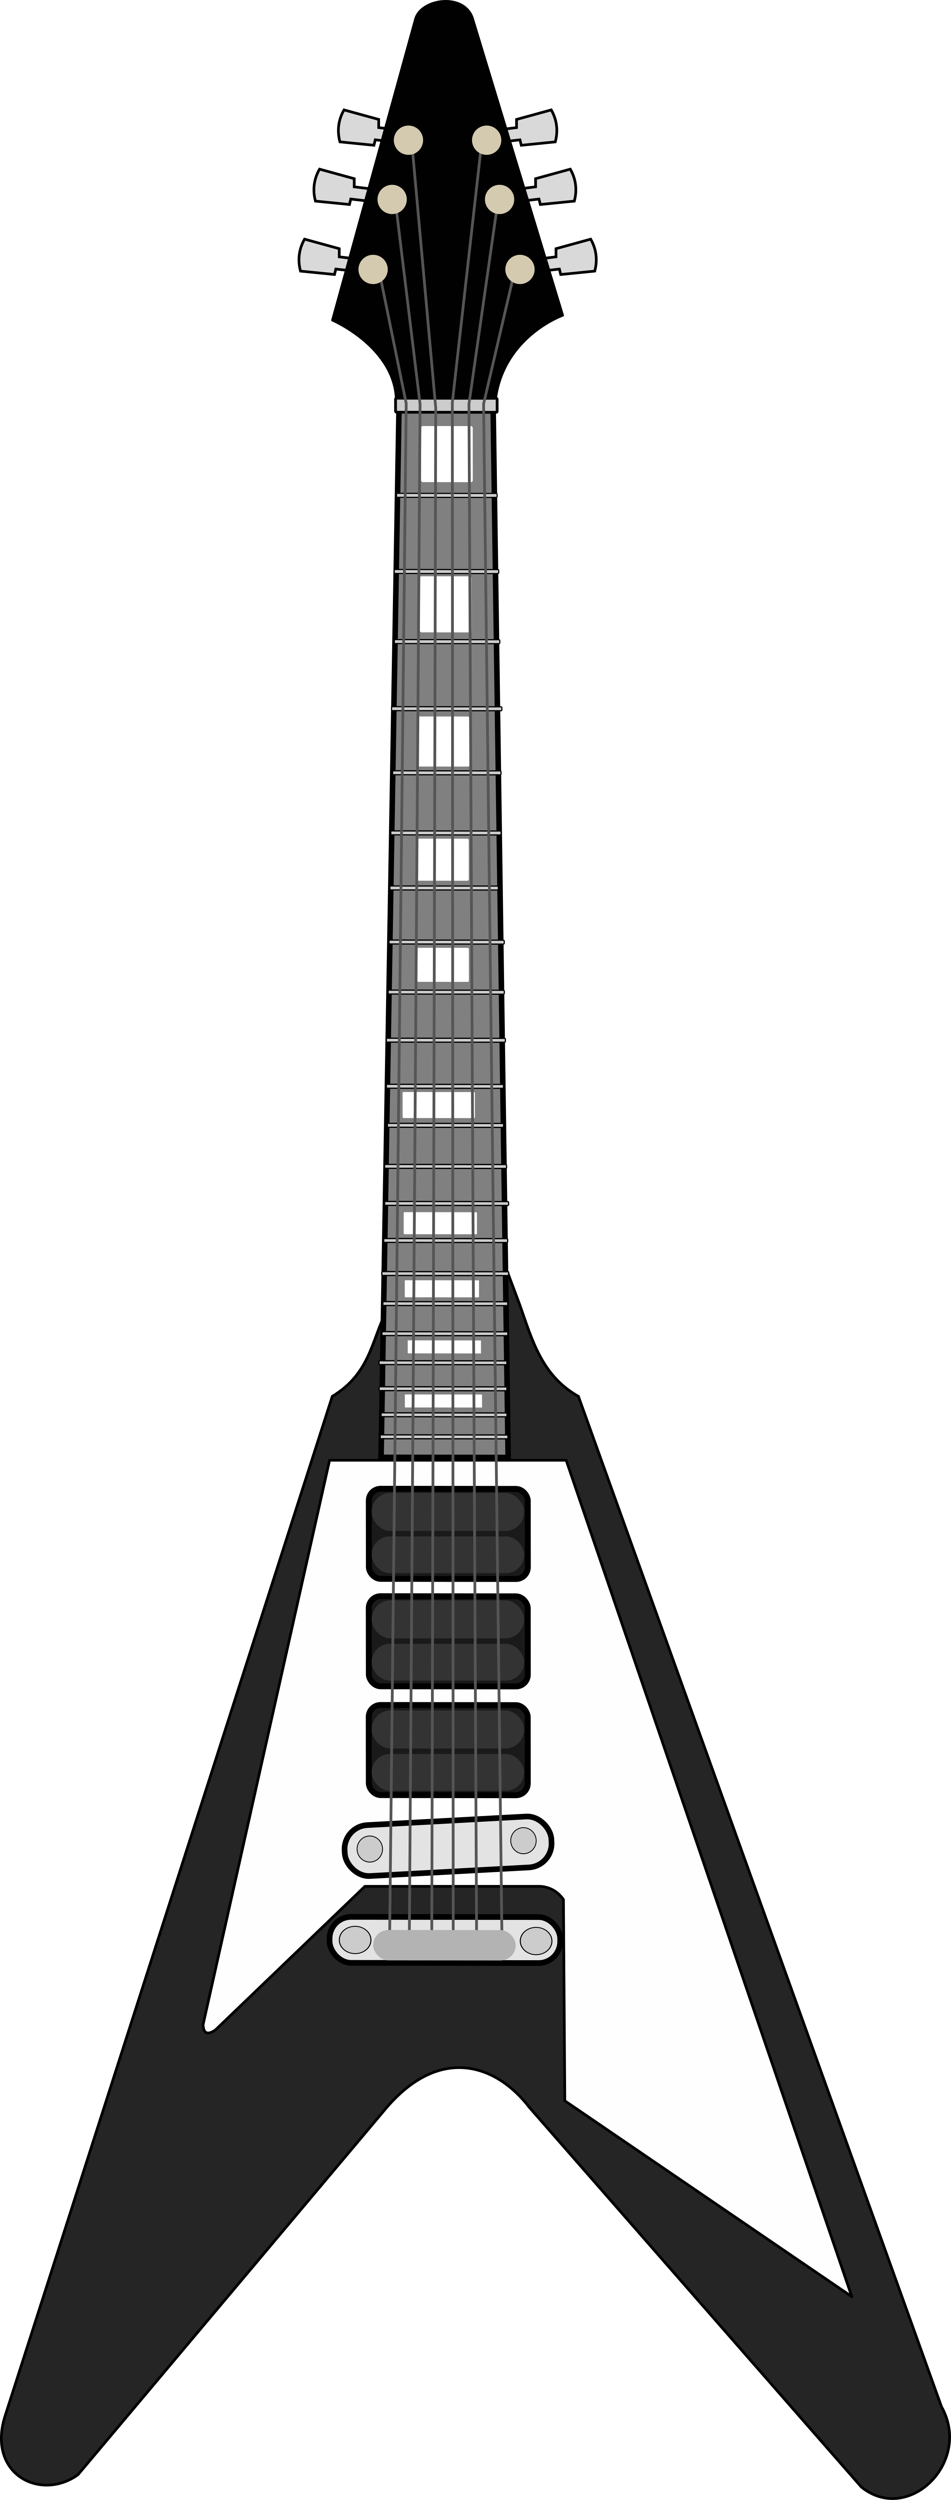 <?xml version="1.0" encoding="UTF-8" standalone="no"?><!-- Created with Inkscape (http://www.inkscape.org/) -->
<svg xmlns:inkscape="http://www.inkscape.org/namespaces/inkscape"
    xmlns:rdf="http://www.w3.org/1999/02/22-rdf-syntax-ns#" xmlns="http://www.w3.org/2000/svg"
    xmlns:cc="http://web.resource.org/cc/" xmlns:dc="http://purl.org/dc/elements/1.1/"
    xmlns:sodipodi="http://sodipodi.sourceforge.net/DTD/sodipodi-0.dtd" id="svg11860"
    sodipodi:docname="Gibson Flying V.svg" viewBox="0 0 353.21 928.49" sodipodi:version="0.32"
    version="1.0" inkscape:output_extension="org.inkscape.output.svg.inkscape"
    inkscape:version="0.45.1" sodipodi:docbase="/home/zhite/Desktop">
    <sodipodi:namedview id="base" bordercolor="#666666" inkscape:pageshadow="2" guidetolerance="10"
        pagecolor="#ffffff" gridtolerance="10000" inkscape:window-height="581"
        inkscape:zoom="0.24748737" objecttolerance="10" borderopacity="1.0"
        inkscape:current-layer="layer1" inkscape:cx="962.10898" inkscape:cy="601.7037"
        inkscape:window-y="102" inkscape:window-x="63" inkscape:window-width="697"
        inkscape:pageopacity="0.0" inkscape:document-units="px" />
    <g id="layer1" inkscape:label="Layer 1" inkscape:groupmode="layer"
        transform="translate(-183.17 -51.907)">
        <g id="g17399">
            <path id="path16426" sodipodi:nodetypes="cccccccccccc"
                style="fill-rule:evenodd;stroke:#000000;stroke-width:1px;fill:#252525"
                d="m326.78 538.7c-5.61 10.93-6.09 23.32-20.2 31.82l-121.72 379.31c-6.26 21.23 13.5 31.12 27.27 21.21l114.65-136.37c20.1-23.37 40.99-15.82 53.04 0l123.24 140.92c17.46 14.12 41.29-9.27 29.8-29.8l-134.86-375.27c-13.62-7.64-17.2-21-21.72-33.84l-4.54-12.12-44.96 14.14z" />
            <path id="path16428" sodipodi:nodetypes="cccccccccc"
                style="stroke-linejoin:round;fill-rule:evenodd;stroke:#000000;stroke-linecap:round;stroke-width:1px;fill:#fefefe"
                d="m305.57 594.26h87.88l106.07 310.62-106.57-72.72-0.51-74.76c-1.94-2.73-4.62-4.54-8.46-4.89h-65.28l-55.56 53.37c-2.97 2-4.43 1.23-4.54-2.02l46.97-209.6z" />
            <path id="path15417" sodipodi:nodetypes="ccccccccc"
                style="fill-rule:evenodd;stroke:#000000;stroke-width:1px;fill:#d9d9d9"
                d="m383.61 148.05l6.06-0.75v-3.03l12.88-3.54c1.84 3.19 2.75 7.24 1.51 11.87l-12.63 1.26-0.5-2.02-6.57 0.76-0.75-4.55z" />
            <path id="path15419" sodipodi:nodetypes="ccccccccc"
                style="fill-rule:evenodd;stroke:#000000;stroke-width:1px;fill:#d9d9d9"
                d="m376.03 122.05l6.06-0.75v-3.03l12.88-3.54c1.84 3.19 2.75 7.24 1.51 11.87l-12.62 1.26-0.51-2.02-6.56 0.76-0.76-4.55z" />
            <path id="path15421" sodipodi:nodetypes="ccccccccc"
                style="fill-rule:evenodd;stroke:#000000;stroke-width:1px;fill:#d9d9d9"
                d="m368.96 100.05l6.06-0.754v-3.03l12.88-3.536c1.84 3.187 2.75 7.242 1.51 11.87l-12.62 1.26-0.51-2.02-6.56 0.76-0.76-4.55z" />
            <path id="path15423" sodipodi:nodetypes="ccccccccc"
                style="fill-rule:evenodd;stroke:#000000;stroke-width:1px;fill:#d9d9d9"
                d="m329.88 100.05l-6.06-0.754v-3.03l-12.88-3.536c-1.84 3.187-2.76 7.242-1.52 11.87l12.63 1.26 0.5-2.02 6.57 0.76 0.76-4.55z" />
            <path id="path15425" sodipodi:nodetypes="ccccccccc"
                style="fill-rule:evenodd;stroke:#000000;stroke-width:1px;fill:#d9d9d9"
                d="m320.79 122.05l-6.06-0.75v-3.03l-12.88-3.54c-1.84 3.19-2.76 7.24-1.52 11.87l12.63 1.26 0.5-2.02 6.57 0.76 0.76-4.55z" />
            <path id="path15427" sodipodi:nodetypes="ccccccccc"
                style="fill-rule:evenodd;stroke:#000000;stroke-width:1px;fill:#d9d9d9"
                d="m315.23 148.05l-6.06-0.75v-3.03l-12.88-3.54c-1.84 3.19-2.75 7.24-1.51 11.87l12.62 1.26 0.51-2.02 6.56 0.76 0.76-4.55z" />
            <rect id="rect14379"
                style="fill-rule:evenodd;stroke:#000000;stroke-width:2.1;fill:#e3e3e3"
                transform="matrix(.999 -.054 .054 .999 0 0)" ry="8.88" height="18.926"
                width="76.863" y="745.61" x="270.69" />
            <path id="path14381" sodipodi:rx="3.125" sodipodi:ry="3.125"
                style="fill-rule:evenodd;stroke:#000000;stroke-width:.2;fill:#cccccc"
                sodipodi:type="arc"
                d="m333.39 369.59a3.125 3.125 0 1 1 -6.25 0 3.125 3.125 0 1 1 6.25 0z"
                transform="matrix(1.512 .002 .002 1.55 -179.58 165.13)"
                sodipodi:cy="369.59433" sodipodi:cx="330.26785" />
            <path id="path14383" sodipodi:rx="3.125" sodipodi:ry="3.125"
                style="fill-rule:evenodd;stroke:#000000;stroke-width:.2;fill:#cccccc"
                sodipodi:type="arc"
                d="m333.39 369.59a3.125 3.125 0 1 1 -6.25 0 3.125 3.125 0 1 1 6.25 0z"
                transform="matrix(1.512 .002 .002 1.55 -122.51 162.03)"
                sodipodi:cy="369.59433" sodipodi:cx="330.26785" />
            <rect id="rect32028" ry="8.014"
                style="fill-rule:evenodd;stroke:#000000;stroke-width:2.106;fill:#e3e3e3"
                transform="matrix(1 .001 .001 1 0 0)" height="17.079" width="85.643"
                y="763.54" x="304.81" />
            <rect id="rect14375"
                style="fill-rule:evenodd;stroke:#000000;stroke-width:2.202;fill:#1a1a1a"
                transform="matrix(1 .001 .001 1 0 0)" ry="4.401" height="33.449"
                width="59.036" y="644.43" x="319.49" />
            <g id="g15399" transform="translate(1.01 39.901)">
                <rect id="rect15401" style="fill:#333333" ry="6.945" height="14.142" width="56.569"
                    y="606.38" x="320.22" />
                <rect id="rect15403" style="fill:#333333" ry="6.697" height="13.637" width="56.569"
                    y="622.54" x="320.22" />
            </g>
            <rect id="rect14377" ry="4.401"
                style="fill-rule:evenodd;stroke:#000000;stroke-width:2.202;fill:#1a1a1a"
                transform="matrix(1 .001 .001 1 0 0)" height="33.449" width="59.036"
                y="604.53" x="319.54" />
            <path id="path2545" sodipodi:nodetypes="ccccccc"
                style="stroke-linejoin:round;fill-rule:evenodd;fill-opacity:.995;stroke:#000000;stroke-linecap:round;stroke-width:.899;fill:#000000"
                d="m330.35 201.17l36.77-0.04c2.59-24.16 25.06-32.09 25.06-32.09l-33.58-110.62c-3.48-9.279-18.81-6.902-21.09 0.371l-30.89 112.05s23.68 10.13 23.73 30.33z" />
            <rect id="rect32026" ry="4.401"
                style="fill-rule:evenodd;stroke:#000000;stroke-width:2.202;fill:#1a1a1a"
                transform="matrix(1 .001 .001 1 0 0)" height="33.449" width="59.036"
                y="684.84" x="319.44" />
            <g id="g15405" transform="translate(1.01 80.812)">
                <rect id="rect15407" style="fill:#333333" ry="6.945" height="14.142" width="56.569"
                    y="606.38" x="320.22" />
                <rect id="rect15409" style="fill:#333333" ry="6.697" height="13.637" width="56.569"
                    y="622.54" x="320.22" />
            </g>
            <g id="g15395" transform="translate(1.01)">
                <rect id="rect15369" style="fill:#333333" ry="6.945" height="14.142" width="56.569"
                    y="606.38" x="320.22" />
                <rect id="rect15371" style="fill:#333333" ry="6.697" height="13.637" width="56.569"
                    y="622.54" x="320.22" />
            </g>
            <path id="path32032"
                style="fill-rule:evenodd;stroke:#000000;stroke-width:2.057px;fill:#808080"
                d="m331.41 200.78l-6.71 392.39 47.2 0.05-5.61-392.41-34.88-0.03z" />
            <rect id="rect32064" ry=".162" style="fill-rule:evenodd;stroke-width:0;fill:#ffffff"
                transform="matrix(1 .001 .001 1 0 0)" height="4.835" width="28.66"
                y="569.48" x="332.97" />
            <rect id="rect32066" ry=".162" style="fill-rule:evenodd;stroke-width:0;fill:#ffffff"
                transform="matrix(1 .001 .001 1 0 0)" height="4.835" width="27.209"
                y="549.39" x="334.05" />
            <rect id="rect32068" ry=".212" style="fill-rule:evenodd;stroke-width:0;fill:#ffffff"
                transform="matrix(1 .001 .001 1 0 0)" height="6.323" width="27.572"
                y="527.07" x="332.97" />
            <rect id="rect32070" ry=".274" style="fill-rule:evenodd;stroke-width:0;fill:#ffffff"
                transform="matrix(1 .001 .001 1 0 0)" height="8.183" width="27.209"
                y="501.78" x="332.6" />
            <rect id="rect32072" ry=".324" style="fill-rule:evenodd;stroke-width:0;fill:#ffffff"
                transform="matrix(1 .001 .001 1 0 0)" height="9.671" width="26.846"
                y="457.15" x="332.24" />
            <rect id="rect32074" ry=".623" style="fill-rule:evenodd;stroke-width:0;fill:#ffffff"
                transform="matrix(1 .001 .001 1 0 0)" height="18.597" width="19.228"
                y="317.67" x="338.04" />
            <rect id="rect32076" ry=".324"
                style="fill-rule:evenodd;stroke:#000000;stroke-width:1.028;fill:#cccccc"
                transform="matrix(1 .001 .001 1 0 0)" height="5.207" width="37.729"
                y="199.47" x="329.88" />
            <rect id="rect32080" ry=".697" style="fill-rule:evenodd;stroke-width:0;fill:#ffffff"
                transform="matrix(1 .001 .001 1 0 0)" height="20.829" width="19.228"
                y="209.8" x="339.31" />
            <rect id="rect32082" ry=".697" style="fill-rule:evenodd;stroke-width:0;fill:#ffffff"
                transform="matrix(1 .001 .001 1 0 0)" height="20.829" width="19.228"
                y="265.6" x="338.77" />
            <rect id="rect32084" ry=".523" style="fill-rule:evenodd;stroke-width:0;fill:#ffffff"
                transform="matrix(1 .001 .001 1 0 0)" height="15.622" width="19.228"
                y="363.05" x="337.68" />
            <rect id="rect32086" ry=".423" style="fill-rule:evenodd;stroke-width:0;fill:#ffffff"
                transform="matrix(1 .001 .001 1 0 0)" height="12.646" width="19.228"
                y="403.59" x="337.68" />
            <g id="g14299" style="fill:#cccccc"
                transform="matrix(1.252 .013 -.009 1.292 -512.77 34.672)">
                <rect id="rect32034"
                    style="fill-rule:evenodd;stroke:#000000;stroke-width:.365;fill:#cccccc"
                    transform="matrix(1 -.009 .009 1 0 0)" ry=".242"
                    height="1.11" width="37.922" y="425.06" x="667.82" />
                <rect id="rect32036"
                    style="fill-rule:evenodd;stroke:#000000;stroke-width:.363;fill:#cccccc"
                    transform="matrix(1 -.009 .009 1 0 0)" ry=".242"
                    height="1.112" width="37.345" y="418.73" x="668.11" />
                <rect id="rect32038"
                    style="fill-rule:evenodd;stroke:#000000;stroke-width:.365;fill:#cccccc"
                    transform="matrix(1 -.009 .009 1 0 0)" ry=".242"
                    height="1.11" width="37.922" y="411.24" x="667.53" />
                <rect id="rect32040"
                    style="fill-rule:evenodd;stroke:#000000;stroke-width:.365;fill:#cccccc"
                    transform="matrix(1 -.009 .009 1 0 0)" ry=".242"
                    height="1.11" width="37.922" y="403.76" x="667.53" />
                <rect id="rect32042"
                    style="fill-rule:evenodd;stroke:#000000;stroke-width:.363;fill:#cccccc"
                    transform="matrix(1 -.009 .009 1 0 0)" ry=".242"
                    height="1.112" width="37.345" y="395.41" x="668.4" />
                <rect id="rect32044"
                    style="fill-rule:evenodd;stroke:#000000;stroke-width:.362;fill:#cccccc"
                    transform="matrix(1 -.009 .009 1 0 0)" ry=".242"
                    height="1.114" width="37.056" y="386.77" x="668.69" />
                <rect id="rect32046"
                    style="fill-rule:evenodd;stroke:#000000;stroke-width:.364;fill:#cccccc"
                    transform="matrix(1 -.009 .009 1 0 0)" ry=".242"
                    height="1.111" width="37.634" y="378.14" x="668.4" />
                <rect id="rect32048"
                    style="fill-rule:evenodd;stroke:#000000;stroke-width:.36;fill:#cccccc"
                    transform="matrix(1 -.009 .009 1 0 0)" ry=".243"
                    height="1.115" width="36.768" y="368.63" x="668.98" />
                <rect id="rect32050"
                    style="fill-rule:evenodd;stroke:#000000;stroke-width:.36;fill:#cccccc"
                    transform="matrix(1 -.009 .009 1 0 0)" ry=".243"
                    height="1.115" width="36.768" y="357.98" x="669.27" />
                <rect id="rect32052"
                    style="fill-rule:evenodd;stroke:#000000;stroke-width:.358;fill:#cccccc"
                    transform="matrix(1 -.009 .009 1 0 0)" ry=".243"
                    height="1.117" width="36.191" y="347.33" x="669.27" />
                <rect id="rect32054"
                    style="fill-rule:evenodd;stroke:#000000;stroke-width:.35;fill:#cccccc"
                    transform="matrix(1 -.009 .009 1 0 0)" ry=".245"
                    height="1.125" width="34.459" y="335.52" x="670.13" />
                <rect id="rect32056"
                    style="fill-rule:evenodd;stroke:#000000;stroke-width:.352;fill:#cccccc"
                    transform="matrix(1 -.009 .009 1 0 0)" ry=".244"
                    height="1.123" width="34.748" y="324.3" x="669.85" />
                <rect id="rect32058"
                    style="fill-rule:evenodd;stroke:#000000;stroke-width:.354;fill:#cccccc"
                    transform="matrix(1 -.009 .009 1 0 0)" ry=".244"
                    height="1.121" width="35.325" y="311.05" x="669.85" />
                <rect id="rect32060"
                    style="fill-rule:evenodd;stroke:#000000;stroke-width:.335;fill:#cccccc"
                    transform="matrix(1 -.009 .009 1 0 0)" ry=".248"
                    height="1.14" width="30.998" y="176.32" x="672.45" />
                <rect id="rect32062"
                    style="fill-rule:evenodd;stroke:#000000;stroke-width:.329;fill:#cccccc"
                    transform="matrix(1 -.009 .009 1 0 0)" ry=".249"
                    height="1.146" width="29.844" y="154.43" x="673.17" />
                <rect id="rect32088"
                    style="fill-rule:evenodd;stroke:#000000;stroke-width:.343;fill:#cccccc"
                    transform="matrix(1 -.009 .009 1 0 0)" ry=".246"
                    height="1.133" width="32.728" y="215.76" x="671.58" />
                <rect id="rect32090"
                    style="fill-rule:evenodd;stroke:#000000;stroke-width:.336;fill:#cccccc"
                    transform="matrix(1 -.009 .009 1 0 0)" ry=".248"
                    height="1.139" width="31.286" y="196.47" x="672.45" />
                <rect id="rect32092"
                    style="fill-rule:evenodd;stroke:#000000;stroke-width:0.34;fill:#cccccc"
                    transform="matrix(1 -.009 .009 1 0 0)" ry=".247"
                    height="1.135" width="32.151" y="234.18" x="671.87" />
                <rect id="rect32094"
                    style="fill-rule:evenodd;stroke:#000000;stroke-width:.343;fill:#cccccc"
                    transform="matrix(1 -.009 .009 1 0 0)" ry=".246"
                    height="1.133" width="32.728" y="251.46" x="671.29" />
                <rect id="rect32096"
                    style="fill-rule:evenodd;stroke:#000000;stroke-width:0.34;fill:#cccccc"
                    transform="matrix(1 -.009 .009 1 0 0)" ry=".247"
                    height="1.135" width="32.151" y="267.29" x="671" />
                <rect id="rect32098"
                    style="fill-rule:evenodd;stroke:#000000;stroke-width:.349;fill:#cccccc"
                    transform="matrix(1 -.009 .009 1 0 0)" ry=".245"
                    height="1.126" width="34.171" y="282.84" x="670.71" />
                <rect id="rect32100"
                    style="fill-rule:evenodd;stroke:#000000;stroke-width:.35;fill:#cccccc"
                    transform="matrix(1 -.009 .009 1 0 0)" ry=".245"
                    height="1.125" width="34.459" y="297.23" x="670.42" />
            </g>
            <path id="path32102" sodipodi:nodetypes="ccc"
                style="stroke:#555555;stroke-width:1.031;fill:none"
                d="m330.34 129.36l8.85 72.63-4.01 572.29" />
            <path id="path32122" sodipodi:rx="3.125" sodipodi:ry="3.125"
                style="fill-rule:evenodd;stroke:#000000;stroke-width:.2;fill:#cccccc"
                sodipodi:type="arc"
                d="m333.39 369.59a3.125 3.125 0 1 1 -6.25 0 3.125 3.125 0 1 1 6.25 0z"
                transform="matrix(1.88 .002 .002 1.623 -306.57 171.92)"
                sodipodi:cy="369.59433" sodipodi:cx="330.26785" />
            <path id="path32104" sodipodi:nodetypes="ccc"
                style="stroke:#555555;stroke-width:1.032;fill:none"
                d="m373.98 153.99l-11.2 47.92 6.86 573.33" />
            <path id="path32124" sodipodi:rx="3.125" sodipodi:ry="3.125"
                style="fill-rule:evenodd;stroke:#000000;stroke-width:.2;fill:#cccccc"
                sodipodi:type="arc"
                d="m333.39 369.59a3.125 3.125 0 1 1 -6.25 0 3.125 3.125 0 1 1 6.25 0z"
                transform="matrix(1.88 .002 .002 1.623 -239.35 172.32)"
                sodipodi:cy="369.59433" sodipodi:cx="330.26785" />
            <path id="path32106" sodipodi:nodetypes="ccc"
                style="stroke:#555555;stroke-width:1.031;fill:none"
                d="m367.77 128.97l-10.43 73.01 2.87 573.69" />
            <path id="path32108" sodipodi:nodetypes="ccc"
                style="stroke:#555555;stroke-width:1.032;fill:none"
                d="m361.76 107.53l-10.59 93.88 0.33 573.15" />
            <path id="path32110" sodipodi:nodetypes="ccc"
                style="stroke:#555555;stroke-width:1.032;fill:none"
                d="m336.28 106.68l8.72 96.66-1.48 571.37" />
            <path id="path32126" sodipodi:nodetypes="ccc"
                style="stroke:#555555;stroke-width:1.031;fill:none"
                d="m324.37 154.44l9.67 47.33-6.19 572.9" />
            <rect id="rect32130" ry="5.64" style="fill-rule:evenodd;fill:#b3b3b3"
                transform="matrix(1 .001 .001 1 0 0)" height="11.28" width="52.947"
                y="768.39" x="320.99" />
            <path id="path16408" sodipodi:rx="7.5761442" sodipodi:ry="7.5761442"
                style="fill:#d4caaf" sodipodi:type="arc"
                d="m423.51 132.37a7.576 7.576 0 1 1 -15.16 0 7.576 7.576 0 1 1 15.16 0z"
                transform="matrix(.717 0 0 .717 36.656 9.07)" sodipodi:cy="132.36575"
                sodipodi:cx="415.9303" />
            <path id="path16410" sodipodi:rx="7.5761442" sodipodi:ry="7.5761442"
                style="fill:#d4caaf" sodipodi:type="arc"
                d="m423.51 132.37a7.576 7.576 0 1 1 -15.16 0 7.576 7.576 0 1 1 15.16 0z"
                transform="matrix(.717 0 0 .717 30.595 31.07)" sodipodi:cy="132.36575"
                sodipodi:cx="415.9303" />
            <path id="path16412" sodipodi:rx="7.5761442" sodipodi:ry="7.5761442"
                style="fill:#d4caaf" sodipodi:type="arc"
                d="m423.51 132.37a7.576 7.576 0 1 1 -15.16 0 7.576 7.576 0 1 1 15.16 0z"
                transform="matrix(.717 0 0 .717 23.524 57.07)" sodipodi:cy="132.36575"
                sodipodi:cx="415.9303" />
            <path id="path16414" sodipodi:rx="7.5761442" sodipodi:ry="7.5761442"
                style="fill:#d4caaf" sodipodi:type="arc"
                d="m423.51 132.37a7.576 7.576 0 1 1 -15.16 0 7.576 7.576 0 1 1 15.16 0z"
                transform="matrix(.717 0 0 .717 65.698 9.07)" sodipodi:cy="132.36575"
                sodipodi:cx="415.9303" />
            <path id="path16416" sodipodi:rx="7.5761442" sodipodi:ry="7.5761442"
                style="fill:#d4caaf" sodipodi:type="arc"
                d="m423.51 132.37a7.576 7.576 0 1 1 -15.16 0 7.576 7.576 0 1 1 15.16 0z"
                transform="matrix(.717 0 0 .717 70.496 31.07)" sodipodi:cy="132.36575"
                sodipodi:cx="415.9303" />
            <path id="path16418" sodipodi:rx="7.5761442" sodipodi:ry="7.5761442"
                style="fill:#d4caaf" sodipodi:type="arc"
                d="m423.51 132.37a7.576 7.576 0 1 1 -15.16 0 7.576 7.576 0 1 1 15.16 0z"
                transform="matrix(.717 0 0 .717 78.072 57.07)" sodipodi:cy="132.36575"
                sodipodi:cx="415.9303" />
        </g>
    </g>
</svg>
